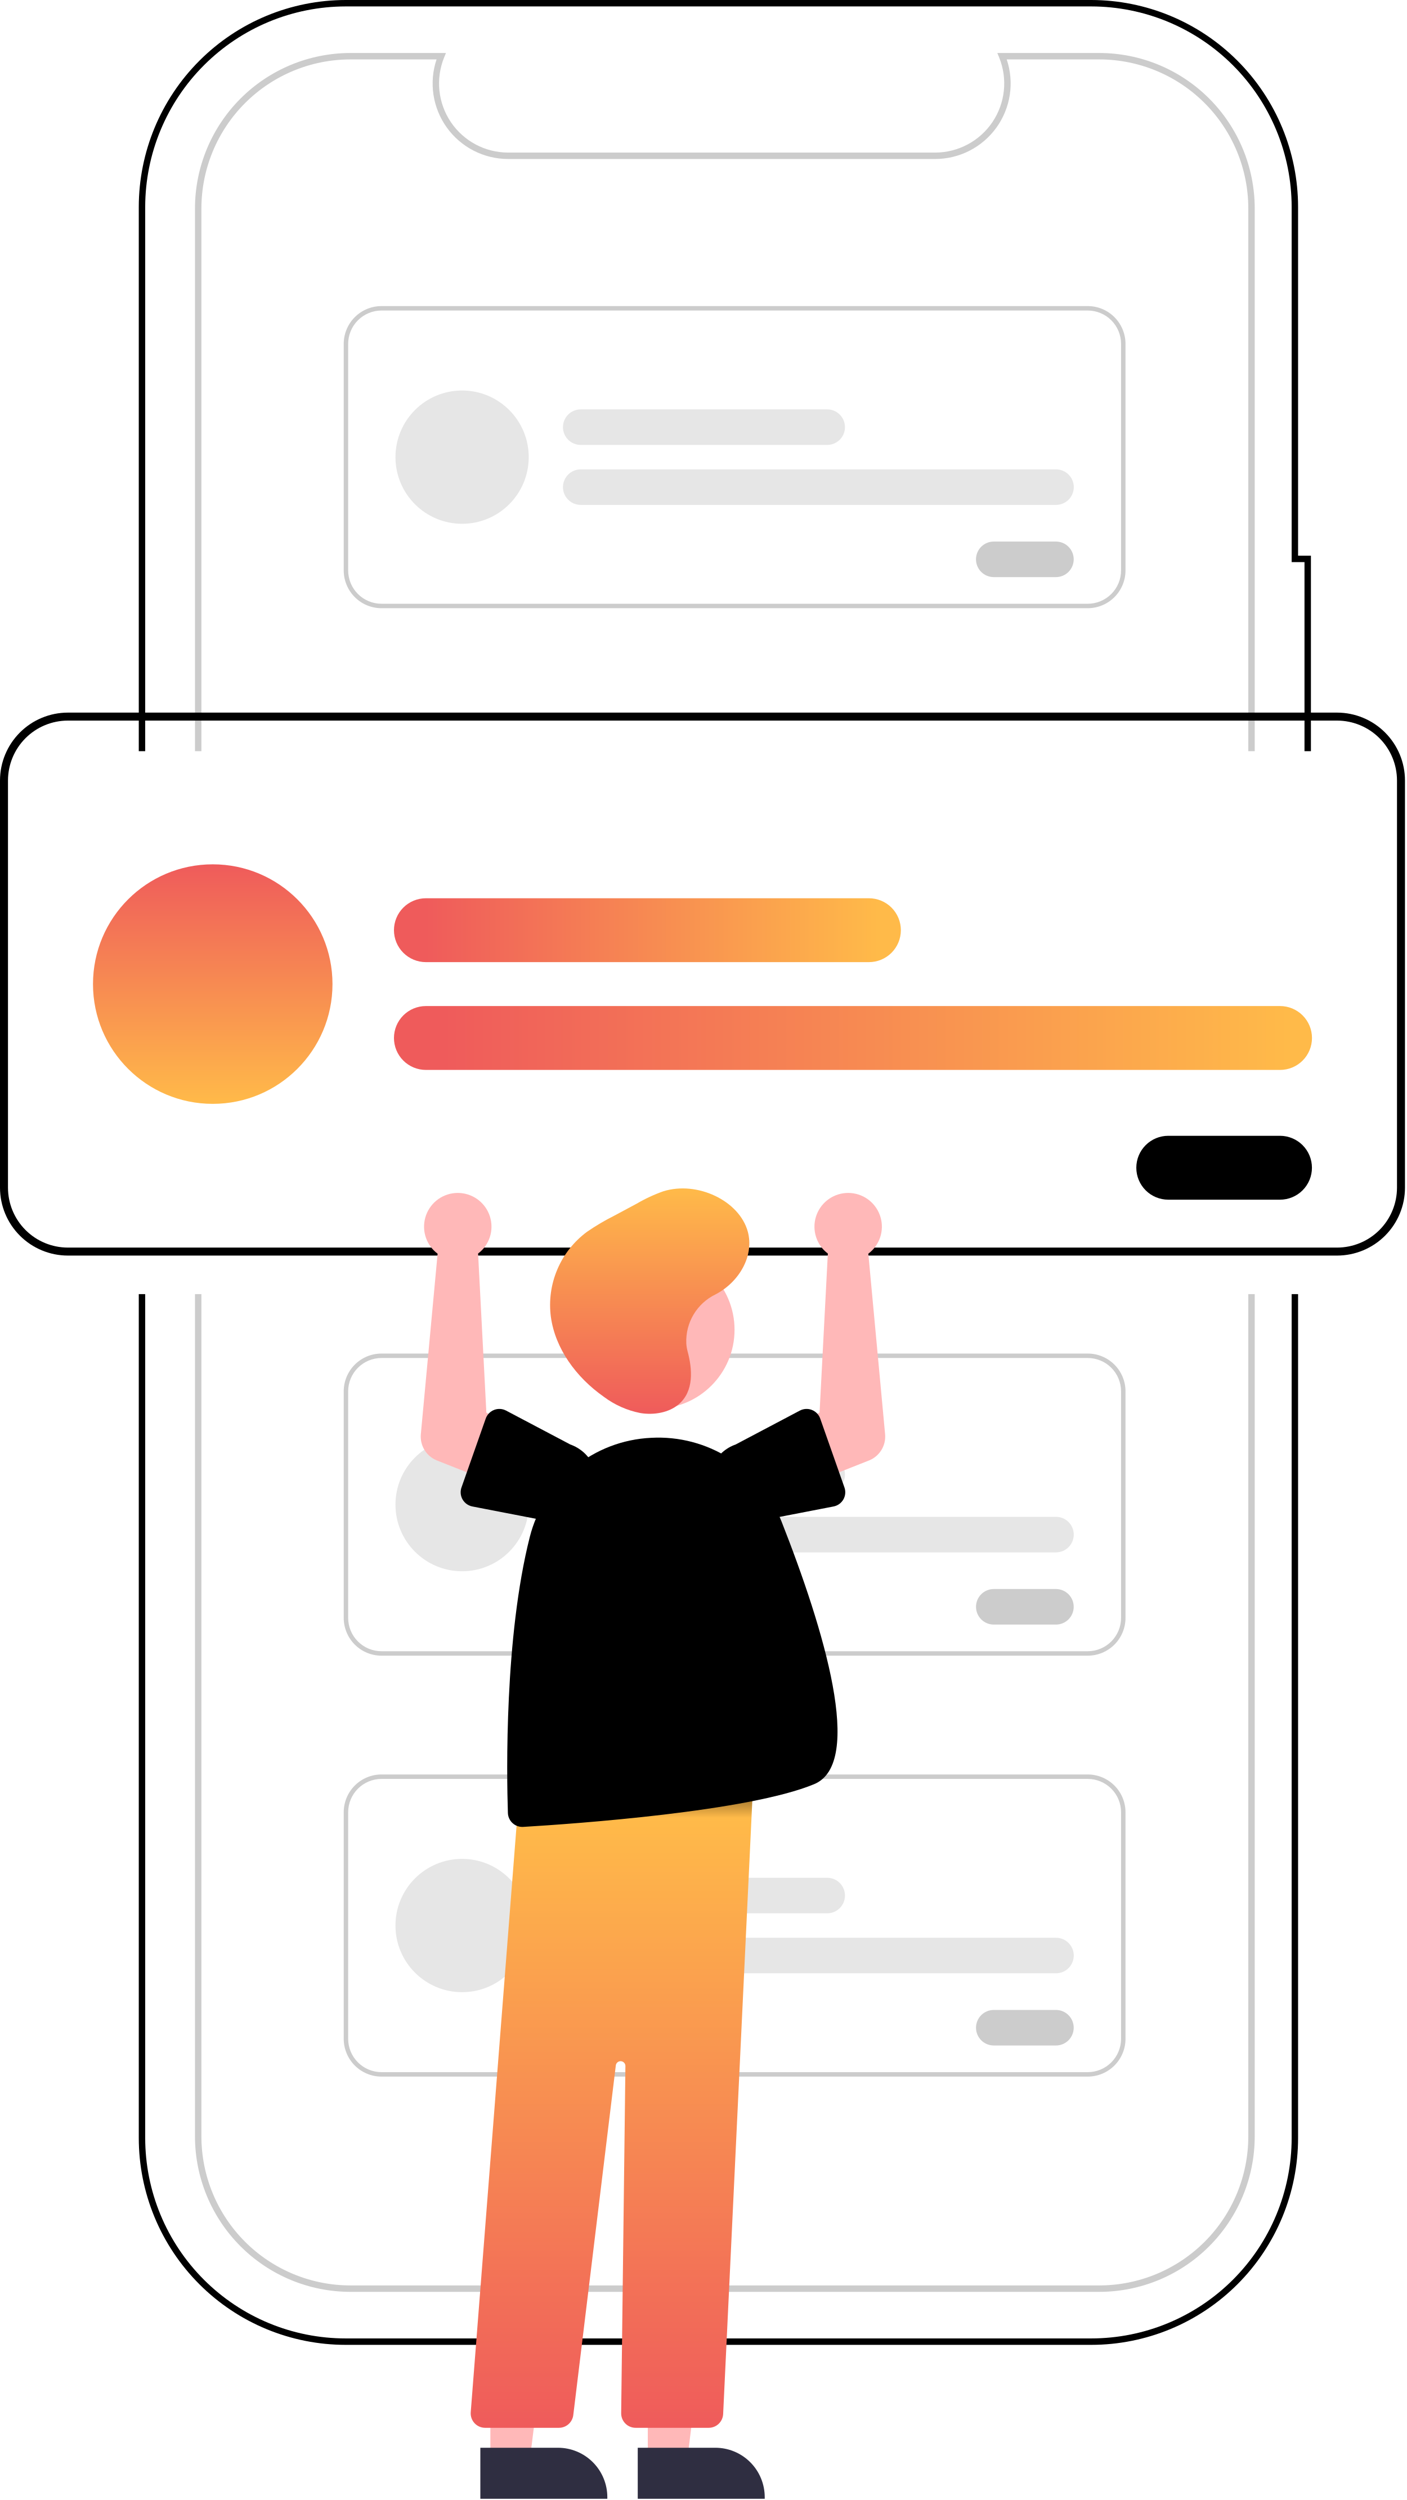 <svg width="438" height="778" viewBox="0 0 438 778" fill="none" xmlns="http://www.w3.org/2000/svg">
<g clip-path="url(#clip0_14_3)">
<path d="M339.691 729.778H107.603C99.146 729.778 90.771 728.112 82.958 724.876C75.144 721.639 68.044 716.895 62.064 710.915C56.084 704.935 51.34 697.835 48.104 690.022C44.867 682.208 43.201 673.833 43.201 665.376V64.402C43.221 47.327 50.012 30.958 62.086 18.884C74.159 6.811 90.529 0.019 107.603 0H339.69C356.764 0.019 373.134 6.811 385.207 18.884C397.281 30.958 404.072 47.327 404.092 64.402V172.947H408.091V252.923H404.092V665.376C404.092 682.456 397.307 698.837 385.229 710.915C373.152 722.992 356.771 729.778 339.691 729.778V729.778ZM107.603 2C91.059 2.019 75.198 8.599 63.499 20.298C51.8 31.996 45.22 47.858 45.201 64.402V665.376C45.201 673.571 46.815 681.685 49.951 689.256C53.087 696.827 57.684 703.706 63.478 709.501C69.273 715.295 76.152 719.892 83.723 723.028C91.294 726.164 99.408 727.778 107.603 727.778H339.69C356.24 727.778 372.112 721.203 383.814 709.501C395.517 697.798 402.092 681.926 402.092 665.376V250.923H406.091V174.947H402.092V64.402C402.073 47.858 395.493 31.996 383.794 20.298C372.095 8.599 356.234 2.019 339.69 2H107.603Z" fill="black"/>
<path d="M342.247 713.284H109.047C96.228 713.269 83.939 708.171 74.875 699.107C65.811 690.043 60.712 677.753 60.697 664.935V64.844C60.712 52.026 65.811 39.736 74.875 30.672C83.939 21.608 96.228 16.509 109.047 16.494H138.824L138.263 17.871C136.935 21.135 136.429 24.676 136.79 28.181C137.152 31.687 138.369 35.05 140.335 37.975C142.3 40.9 144.955 43.297 148.065 44.955C151.174 46.613 154.644 47.482 158.168 47.484H291.127C294.651 47.482 298.12 46.613 301.23 44.955C304.34 43.296 306.994 40.9 308.96 37.975C310.926 35.05 312.143 31.687 312.504 28.181C312.865 24.676 312.359 21.135 311.031 17.871L310.47 16.494H342.247C355.066 16.509 367.355 21.608 376.419 30.672C385.483 39.736 390.582 52.026 390.597 64.844V664.935C390.582 677.753 385.483 690.043 376.419 699.107C367.355 708.171 355.066 713.269 342.247 713.284V713.284ZM109.047 18.494C96.759 18.508 84.978 23.396 76.288 32.085C67.599 40.775 62.711 52.556 62.697 64.844V664.935C62.711 677.223 67.599 689.004 76.288 697.693C84.978 706.382 96.759 711.27 109.047 711.284H342.247C354.535 711.27 366.316 706.382 375.006 697.693C383.695 689.004 388.583 677.223 388.597 664.935V64.844C388.583 52.556 383.695 40.775 375.006 32.086C366.317 23.396 354.536 18.508 342.247 18.494H313.395C314.581 22.028 314.91 25.793 314.355 29.479C313.8 33.165 312.376 36.666 310.2 39.694C308.025 42.721 305.161 45.188 301.845 46.89C298.529 48.592 294.855 49.481 291.128 49.484H158.167C154.439 49.482 150.766 48.592 147.449 46.89C144.133 45.188 141.269 42.721 139.094 39.694C136.919 36.667 135.494 33.166 134.939 29.48C134.383 25.793 134.713 22.028 135.899 18.494H109.047Z" fill="#CCCCCC"/>
<g filter="url(#filter0_d_14_3)">
<path d="M416.247 390.766H21.123C15.523 390.76 10.154 388.532 6.194 384.573C2.234 380.613 0.006 375.243 0 369.643V242.905C0.006 237.305 2.234 231.936 6.194 227.976C10.154 224.016 15.523 221.789 21.123 221.782H416.247C421.847 221.789 427.216 224.016 431.176 227.976C435.136 231.936 437.364 237.305 437.37 242.905V369.643C437.364 375.243 435.136 380.613 431.176 384.573C427.216 388.532 421.847 390.76 416.247 390.766V390.766Z" fill="white"/>
</g>
<path d="M416.247 390.766H21.123C15.523 390.76 10.154 388.532 6.194 384.573C2.234 380.613 0.006 375.243 0 369.643V242.905C0.006 237.305 2.234 231.936 6.194 227.976C10.154 224.016 15.523 221.789 21.123 221.782H416.247C421.847 221.789 427.216 224.016 431.176 227.976C435.136 231.936 437.364 237.305 437.37 242.905V369.643C437.364 375.243 435.136 380.613 431.176 384.573C427.216 388.532 421.847 390.76 416.247 390.766V390.766ZM21.123 224.267C16.182 224.273 11.444 226.238 7.95 229.733C4.456 233.227 2.491 237.964 2.485 242.905V369.643C2.491 374.585 4.456 379.322 7.95 382.816C11.444 386.31 16.182 388.276 21.123 388.281H416.247C421.188 388.276 425.926 386.31 429.42 382.816C432.914 379.322 434.879 374.585 434.885 369.643V242.905C434.879 237.964 432.914 233.227 429.42 229.733C425.926 226.238 421.188 224.273 416.247 224.267H21.123Z" fill="black"/>
<path d="M270.5 299.44H132.579C129.943 299.44 127.414 298.393 125.55 296.529C123.686 294.665 122.639 292.136 122.639 289.5C122.639 286.864 123.686 284.336 125.55 282.471C127.414 280.607 129.943 279.56 132.579 279.56H270.5C273.136 279.56 275.664 280.607 277.528 282.471C279.393 284.336 280.44 286.864 280.44 289.5C280.44 292.136 279.393 294.665 277.528 296.529C275.664 298.393 273.136 299.44 270.5 299.44V299.44Z" fill="url(#paint0_linear_14_3)"/>
<path d="M398.48 332.989H132.579C129.943 332.989 127.414 331.941 125.55 330.077C123.686 328.213 122.639 325.685 122.639 323.048C122.639 320.412 123.686 317.884 125.55 316.02C127.414 314.156 129.943 313.108 132.579 313.108H398.48C401.116 313.108 403.645 314.156 405.509 316.02C407.373 317.884 408.42 320.412 408.42 323.048C408.42 325.685 407.373 328.213 405.509 330.077C403.645 331.941 401.116 332.989 398.48 332.989Z" fill="url(#paint1_linear_14_3)"/>
<path d="M66.226 343.55C86.813 343.55 103.502 326.861 103.502 306.274C103.502 285.687 86.813 268.999 66.226 268.999C45.639 268.999 28.95 285.687 28.95 306.274C28.95 326.861 45.639 343.55 66.226 343.55Z" fill="url(#paint2_linear_14_3)"/>
<path d="M398.465 373.371H363.675C361.038 373.371 358.51 372.324 356.646 370.46C354.782 368.595 353.734 366.067 353.734 363.431C353.734 360.794 354.782 358.266 356.646 356.402C358.51 354.538 361.038 353.49 363.675 353.49H398.465C399.771 353.49 401.063 353.748 402.269 354.247C403.475 354.747 404.571 355.479 405.494 356.402C406.417 357.325 407.149 358.421 407.649 359.627C408.149 360.833 408.406 362.125 408.406 363.431C408.406 364.736 408.149 366.029 407.649 367.235C407.149 368.441 406.417 369.536 405.494 370.46C404.571 371.383 403.475 372.115 402.269 372.614C401.063 373.114 399.771 373.371 398.465 373.371V373.371Z" fill="white"/>
<path d="M398.465 373.371H363.675C361.038 373.371 358.51 372.324 356.646 370.46C354.782 368.595 353.734 366.067 353.734 363.431C353.734 360.794 354.782 358.266 356.646 356.402C358.51 354.538 361.038 353.49 363.675 353.49H398.465C399.771 353.49 401.063 353.748 402.269 354.247C403.475 354.747 404.571 355.479 405.494 356.402C406.417 357.325 407.149 358.421 407.649 359.627C408.149 360.833 408.406 362.125 408.406 363.431C408.406 364.736 408.149 366.029 407.649 367.235C407.149 368.441 406.417 369.536 405.494 370.46C404.571 371.383 403.475 372.115 402.269 372.614C401.063 373.114 399.771 373.371 398.465 373.371V373.371Z" fill="black"/>
<path d="M338.616 189.289H118.754C115.637 189.285 112.65 188.046 110.446 185.843C108.243 183.639 107.004 180.652 107 177.535V107.013C107.004 103.897 108.243 100.91 110.446 98.706C112.65 96.503 115.637 95.263 118.754 95.26H338.616C341.733 95.263 344.72 96.503 346.924 98.706C349.127 100.91 350.367 103.897 350.37 107.013V177.535C350.367 180.651 349.127 183.639 346.924 185.843C344.72 188.046 341.733 189.285 338.616 189.289V189.289ZM118.754 96.642C116.004 96.645 113.368 97.739 111.424 99.683C109.48 101.628 108.386 104.264 108.383 107.013V177.535C108.386 180.285 109.48 182.921 111.424 184.865C113.368 186.809 116.004 187.903 118.754 187.906H338.616C341.366 187.903 344.002 186.809 345.946 184.865C347.891 182.921 348.984 180.285 348.987 177.535V107.013C348.984 104.264 347.891 101.628 345.946 99.683C344.002 97.739 341.366 96.645 338.616 96.642H118.754Z" fill="#CCCCCC"/>
<path d="M257.517 138.472H180.772C179.307 138.47 177.902 137.886 176.866 136.849C175.83 135.812 175.249 134.406 175.249 132.941C175.249 131.475 175.83 130.069 176.866 129.032C177.902 127.995 179.307 127.411 180.772 127.409H257.517C258.982 127.411 260.387 127.995 261.423 129.032C262.459 130.069 263.041 131.475 263.041 132.941C263.041 134.406 262.459 135.812 261.423 136.849C260.387 137.886 258.982 138.47 257.517 138.472V138.472Z" fill="#E6E6E6"/>
<path d="M328.73 157.139H180.772C179.307 157.137 177.902 156.554 176.866 155.517C175.83 154.48 175.249 153.074 175.249 151.608C175.249 150.142 175.83 148.737 176.866 147.7C177.902 146.663 179.307 146.079 180.772 146.077H328.73C329.457 146.076 330.177 146.218 330.849 146.496C331.521 146.773 332.132 147.181 332.646 147.694C333.161 148.208 333.569 148.818 333.847 149.49C334.126 150.161 334.269 150.881 334.269 151.608C334.269 152.335 334.126 153.055 333.847 153.727C333.569 154.398 333.161 155.008 332.646 155.522C332.132 156.036 331.521 156.443 330.849 156.72C330.177 156.998 329.457 157.14 328.73 157.139V157.139Z" fill="#E6E6E6"/>
<path d="M143.851 163.016C155.306 163.016 164.592 153.73 164.592 142.274C164.592 130.819 155.306 121.533 143.851 121.533C132.395 121.533 123.109 130.819 123.109 142.274C123.109 153.73 132.395 163.016 143.851 163.016Z" fill="#E6E6E6"/>
<path d="M328.722 179.61H309.363C308.636 179.61 307.916 179.468 307.244 179.191C306.572 178.913 305.962 178.506 305.447 177.992C304.933 177.478 304.525 176.868 304.246 176.197C303.968 175.525 303.824 174.805 303.824 174.078C303.824 173.351 303.968 172.632 304.246 171.96C304.525 171.288 304.933 170.678 305.447 170.165C305.962 169.651 306.572 169.244 307.244 168.966C307.916 168.689 308.636 168.546 309.363 168.547H328.722C330.188 168.549 331.593 169.133 332.628 170.17C333.664 171.207 334.246 172.613 334.246 174.078C334.246 175.544 333.664 176.95 332.628 177.987C331.593 179.024 330.188 179.608 328.722 179.61V179.61Z" fill="white"/>
<path d="M328.722 179.61H309.363C308.636 179.61 307.916 179.468 307.244 179.191C306.572 178.913 305.962 178.506 305.447 177.992C304.933 177.478 304.525 176.868 304.246 176.197C303.968 175.525 303.824 174.805 303.824 174.078C303.824 173.351 303.968 172.632 304.246 171.96C304.525 171.288 304.933 170.678 305.447 170.165C305.962 169.651 306.572 169.244 307.244 168.966C307.916 168.689 308.636 168.546 309.363 168.547H328.722C330.188 168.549 331.593 169.133 332.628 170.17C333.664 171.207 334.246 172.613 334.246 174.078C334.246 175.544 333.664 176.95 332.628 177.987C331.593 179.024 330.188 179.608 328.722 179.61V179.61Z" fill="#CCCCCC"/>
<path d="M338.616 515.289H118.754C115.637 515.285 112.65 514.046 110.446 511.843C108.243 509.639 107.004 506.652 107 503.535V433.013C107.004 429.897 108.243 426.91 110.446 424.706C112.65 422.503 115.637 421.263 118.754 421.26H338.616C341.733 421.263 344.72 422.503 346.924 424.706C349.127 426.91 350.367 429.897 350.37 433.013V503.535C350.367 506.651 349.127 509.639 346.924 511.843C344.72 514.046 341.733 515.285 338.616 515.289V515.289ZM118.754 422.642C116.004 422.646 113.368 423.739 111.424 425.683C109.48 427.628 108.386 430.264 108.383 433.013V503.535C108.386 506.285 109.48 508.921 111.424 510.865C113.368 512.809 116.004 513.903 118.754 513.906H338.616C341.366 513.903 344.002 512.809 345.946 510.865C347.891 508.921 348.984 506.285 348.987 503.535V433.013C348.984 430.264 347.891 427.628 345.946 425.683C344.002 423.739 341.366 422.646 338.616 422.642H118.754Z" fill="#CCCCCC"/>
<path d="M257.517 464.472H180.772C179.305 464.472 177.898 463.889 176.861 462.852C175.824 461.814 175.241 460.407 175.241 458.941C175.241 457.474 175.824 456.067 176.861 455.029C177.898 453.992 179.305 453.409 180.772 453.409H257.517C258.982 453.411 260.387 453.995 261.423 455.032C262.459 456.069 263.04 457.475 263.04 458.941C263.04 460.406 262.459 461.812 261.423 462.849C260.387 463.886 258.982 464.47 257.517 464.472V464.472Z" fill="#E6E6E6"/>
<path d="M328.73 483.139H180.772C179.307 483.137 177.902 482.554 176.866 481.517C175.83 480.479 175.249 479.074 175.249 477.608C175.249 476.142 175.83 474.737 176.866 473.7C177.902 472.663 179.307 472.079 180.772 472.077H328.73C330.197 472.077 331.604 472.66 332.641 473.697C333.679 474.734 334.261 476.141 334.261 477.608C334.261 479.075 333.679 480.482 332.641 481.519C331.604 482.556 330.197 483.139 328.73 483.139Z" fill="#E6E6E6"/>
<path d="M143.851 489.016C155.306 489.016 164.592 479.73 164.592 468.274C164.592 456.819 155.306 447.533 143.851 447.533C132.395 447.533 123.109 456.819 123.109 468.274C123.109 479.73 132.395 489.016 143.851 489.016Z" fill="#E6E6E6"/>
<path d="M328.722 505.609H309.363C307.896 505.609 306.489 505.027 305.452 503.99C304.415 502.952 303.832 501.545 303.832 500.078C303.832 498.611 304.415 497.205 305.452 496.167C306.489 495.13 307.896 494.547 309.363 494.547H328.722C330.188 494.549 331.593 495.133 332.628 496.17C333.664 497.207 334.246 498.613 334.246 500.078C334.246 501.544 333.664 502.95 332.628 503.987C331.593 505.024 330.188 505.608 328.722 505.609V505.609Z" fill="white"/>
<path d="M328.722 505.609H309.363C307.896 505.609 306.489 505.027 305.452 503.99C304.415 502.952 303.832 501.545 303.832 500.078C303.832 498.611 304.415 497.205 305.452 496.167C306.489 495.13 307.896 494.547 309.363 494.547H328.722C330.188 494.549 331.593 495.133 332.628 496.17C333.664 497.207 334.246 498.613 334.246 500.078C334.246 501.544 333.664 502.95 332.628 503.987C331.593 505.024 330.188 505.608 328.722 505.609V505.609Z" fill="#CCCCCC"/>
<path d="M338.616 646.289H118.754C115.637 646.286 112.65 645.046 110.446 642.843C108.243 640.639 107.004 637.652 107 634.535V564.013C107.004 560.897 108.243 557.91 110.446 555.706C112.65 553.503 115.637 552.263 118.754 552.26H338.616C341.733 552.263 344.72 553.503 346.924 555.706C349.127 557.91 350.367 560.897 350.37 564.013V634.535C350.367 637.652 349.127 640.639 346.924 642.843C344.72 645.046 341.733 646.286 338.616 646.289V646.289ZM118.754 553.643C116.004 553.646 113.368 554.739 111.424 556.684C109.48 558.628 108.386 561.264 108.383 564.013V634.535C108.386 637.285 109.48 639.921 111.424 641.865C113.368 643.809 116.004 644.903 118.754 644.906H338.616C341.366 644.903 344.002 643.809 345.946 641.865C347.891 639.921 348.984 637.285 348.987 634.535V564.013C348.984 561.264 347.891 558.628 345.946 556.683C344.002 554.739 341.366 553.646 338.616 553.643H118.754Z" fill="#CCCCCC"/>
<path d="M257.517 595.472H180.772C179.305 595.472 177.898 594.889 176.861 593.852C175.824 592.814 175.241 591.407 175.241 589.941C175.241 588.474 175.824 587.067 176.861 586.029C177.898 584.992 179.305 584.409 180.772 584.409H257.517C258.982 584.411 260.387 584.995 261.423 586.032C262.459 587.069 263.04 588.475 263.04 589.941C263.04 591.406 262.459 592.812 261.423 593.849C260.387 594.886 258.982 595.47 257.517 595.472V595.472Z" fill="#E6E6E6"/>
<path d="M328.73 614.139H180.772C179.307 614.137 177.902 613.554 176.866 612.517C175.83 611.479 175.249 610.074 175.249 608.608C175.249 607.142 175.83 605.737 176.866 604.7C177.902 603.663 179.307 603.079 180.772 603.077H328.73C330.197 603.077 331.604 603.66 332.641 604.697C333.679 605.734 334.261 607.141 334.261 608.608C334.261 610.075 333.679 611.482 332.641 612.519C331.604 613.556 330.197 614.139 328.73 614.139Z" fill="#E6E6E6"/>
<path d="M143.851 620.016C155.306 620.016 164.592 610.73 164.592 599.274C164.592 587.819 155.306 578.532 143.851 578.532C132.395 578.532 123.109 587.819 123.109 599.274C123.109 610.73 132.395 620.016 143.851 620.016Z" fill="#E6E6E6"/>
<path d="M328.722 636.609H309.363C307.896 636.609 306.489 636.027 305.452 634.99C304.415 633.952 303.832 632.545 303.832 631.078C303.832 629.611 304.415 628.205 305.452 627.167C306.489 626.13 307.896 625.547 309.363 625.547H328.722C330.188 625.549 331.593 626.133 332.628 627.17C333.664 628.207 334.246 629.613 334.246 631.078C334.246 632.544 333.664 633.95 332.628 634.987C331.593 636.024 330.188 636.608 328.722 636.609V636.609Z" fill="white"/>
<path d="M328.722 636.609H309.363C307.896 636.609 306.489 636.027 305.452 634.99C304.415 633.952 303.832 632.545 303.832 631.078C303.832 629.611 304.415 628.205 305.452 627.167C306.489 626.13 307.896 625.547 309.363 625.547H328.722C330.188 625.549 331.593 626.133 332.628 627.17C333.664 628.207 334.246 629.613 334.246 631.078C334.246 632.544 333.664 633.95 332.628 634.987C331.593 636.024 330.188 636.608 328.722 636.609V636.609Z" fill="#CCCCCC"/>
<path d="M201.657 765.803H213.917L219.749 718.515L201.655 718.516L201.657 765.803Z" fill="#FFB8B8"/>
<path d="M198.53 761.801L222.673 761.8H222.674C224.695 761.8 226.696 762.198 228.562 762.971C230.429 763.744 232.125 764.877 233.554 766.306C234.983 767.735 236.116 769.431 236.89 771.298C237.663 773.165 238.061 775.165 238.061 777.186V777.686L198.53 777.687L198.53 761.801Z" fill="#2F2E41"/>
<path d="M152.657 765.803H164.917L170.749 718.515L152.655 718.516L152.657 765.803Z" fill="#FFB8B8"/>
<path d="M149.53 761.801L173.673 761.8H173.674C175.695 761.8 177.696 762.198 179.562 762.971C181.429 763.744 183.125 764.877 184.554 766.306C185.983 767.735 187.116 769.431 187.89 771.298C188.663 773.165 189.061 775.165 189.061 777.186V777.686L149.53 777.687L149.53 761.801Z" fill="#2F2E41"/>
<path d="M204.104 438.422C217.669 438.422 228.665 427.426 228.665 413.861C228.665 400.297 217.669 389.3 204.104 389.3C190.539 389.3 179.543 400.297 179.543 413.861C179.543 427.426 190.539 438.422 204.104 438.422Z" fill="#FFB8B8"/>
<path d="M220.62 755.597H197.87C197.274 755.597 196.685 755.479 196.135 755.249C195.586 755.02 195.087 754.683 194.669 754.26C194.25 753.836 193.92 753.333 193.697 752.781C193.474 752.229 193.363 751.638 193.37 751.042L194.692 643.011C194.697 642.628 194.555 642.257 194.294 641.975C194.034 641.693 193.675 641.521 193.292 641.496C192.91 641.47 192.531 641.592 192.236 641.837C191.94 642.081 191.75 642.43 191.703 642.811L178.462 751.641C178.329 752.732 177.801 753.736 176.978 754.465C176.155 755.194 175.094 755.596 173.995 755.597H151.026C150.406 755.597 149.792 755.469 149.223 755.22C148.655 754.972 148.144 754.608 147.722 754.153C147.301 753.697 146.979 753.159 146.775 752.573C146.571 751.987 146.491 751.365 146.54 750.747L161.707 556.671L162.12 556.626L234.749 548.783L225.116 751.311C225.062 752.467 224.565 753.557 223.727 754.355C222.89 755.154 221.777 755.598 220.62 755.597V755.597Z" fill="url(#paint3_linear_14_3)"/>
<path d="M256.462 389.037C256.848 389.434 257.265 389.799 257.708 390.13L255.13 439.657L244.406 445.147L250.577 462.415L270.506 454.54C272.117 453.904 273.477 452.762 274.383 451.287C275.289 449.812 275.692 448.083 275.532 446.359L270.311 390.18C272.02 388.905 273.3 387.141 273.981 385.121C274.662 383.101 274.712 380.921 274.124 378.872C273.536 376.823 272.339 375.002 270.69 373.65C269.042 372.298 267.022 371.48 264.897 371.305C262.773 371.13 260.645 371.605 258.798 372.669C256.95 373.732 255.47 375.333 254.555 377.258C253.639 379.183 253.331 381.341 253.672 383.445C254.013 385.549 254.986 387.5 256.463 389.037H256.462Z" fill="#FFB8B8"/>
<path d="M255.334 441.5L262.878 462.939C263.093 463.549 263.173 464.198 263.114 464.842C263.056 465.486 262.859 466.11 262.537 466.671C262.215 467.232 261.777 467.717 261.251 468.093C260.725 468.469 260.124 468.728 259.489 468.851L237.244 473.158C234.116 474.239 230.688 474.036 227.71 472.593C224.733 471.15 222.449 468.585 221.36 465.46C220.271 462.336 220.465 458.907 221.9 455.926C223.336 452.945 225.894 450.654 229.016 449.557L248.99 439.014C249.562 438.712 250.192 438.537 250.837 438.501C251.483 438.465 252.129 438.568 252.731 438.804C253.333 439.04 253.877 439.403 254.326 439.868C254.776 440.334 255.119 440.89 255.334 441.5V441.5Z" fill="black"/>
<path d="M150.076 389.037C149.69 389.434 149.273 389.799 148.83 390.13L151.408 439.657L162.133 445.147L155.962 462.415L136.032 454.54C134.422 453.904 133.062 452.762 132.156 451.287C131.249 449.812 130.846 448.083 131.006 446.359L136.227 390.18C134.519 388.905 133.239 387.141 132.558 385.121C131.877 383.101 131.827 380.921 132.414 378.872C133.002 376.823 134.2 375.002 135.848 373.65C137.496 372.298 139.517 371.48 141.641 371.305C143.766 371.13 145.893 371.605 147.741 372.669C149.588 373.732 151.068 375.333 151.984 377.258C152.9 379.182 153.208 381.341 152.867 383.445C152.526 385.549 151.553 387.5 150.076 389.037V389.037Z" fill="#FFB8B8"/>
<path d="M153.808 438.804C154.41 438.568 155.056 438.464 155.701 438.5C156.347 438.537 156.977 438.712 157.549 439.014L177.523 449.557C180.644 450.654 183.203 452.945 184.638 455.926C186.073 458.907 186.268 462.336 185.179 465.46C184.089 468.585 181.806 471.15 178.828 472.593C175.851 474.036 172.422 474.239 169.295 473.158L147.05 468.851C146.415 468.728 145.814 468.469 145.288 468.093C144.762 467.717 144.323 467.232 144.002 466.671C143.68 466.11 143.483 465.486 143.424 464.842C143.365 464.198 143.446 463.549 143.661 462.939L151.205 441.5C151.419 440.89 151.763 440.333 152.212 439.868C152.661 439.403 153.206 439.04 153.808 438.804Z" fill="black"/>
<path d="M162.591 568.585C161.424 568.583 160.304 568.127 159.468 567.313C158.631 566.5 158.143 565.393 158.107 564.227C157.711 551.956 157.031 509.495 164.929 478.322C167.085 469.806 171.923 462.21 178.729 456.656C185.535 451.103 193.947 447.886 202.722 447.483V447.483C211.359 447.011 219.925 449.271 227.205 453.942C234.486 458.614 240.11 465.459 243.281 473.506C256.556 507.209 269.098 548.752 253.462 555.268C232.967 563.807 178.938 567.614 162.867 568.577C162.775 568.583 162.683 568.585 162.591 568.585Z" fill="black"/>
<path d="M213.643 418.048C213.514 414.915 214.3 411.812 215.906 409.118C217.511 406.425 219.866 404.257 222.684 402.88C230.15 399.026 234.84 390.805 232.784 383.298C230.154 373.689 217.076 367.457 206.479 370.763C203.612 371.781 200.846 373.067 198.218 374.603L191.295 378.314C188.338 379.794 185.486 381.477 182.761 383.351C178.68 386.359 175.48 390.408 173.498 395.075C171.515 399.742 170.822 404.855 171.491 409.881C172.854 419.65 179.252 428.609 188.009 434.742C191.358 437.245 195.226 438.965 199.328 439.774C203.525 440.466 208.198 439.679 211.267 437.069C216.063 432.989 215.568 426.158 214.016 420.452C213.811 419.665 213.686 418.86 213.643 418.048V418.048Z" fill="url(#paint4_linear_14_3)"/>
</g>
<defs>
<filter id="filter0_d_14_3" x="-8" y="221.782" width="453.37" height="188.984" filterUnits="userSpaceOnUse" color-interpolation-filters="sRGB">
<feFlood flood-opacity="0" result="BackgroundImageFix"/>
<feColorMatrix in="SourceAlpha" type="matrix" values="0 0 0 0 0 0 0 0 0 0 0 0 0 0 0 0 0 0 127 0" result="hardAlpha"/>
<feOffset dy="12"/>
<feGaussianBlur stdDeviation="4"/>
<feComposite in2="hardAlpha" operator="out"/>
<feColorMatrix type="matrix" values="0 0 0 0 0 0 0 0 0 0 0 0 0 0 0 0 0 0 0.16 0"/>
<feBlend mode="normal" in2="BackgroundImageFix" result="effect1_dropShadow_14_3"/>
<feBlend mode="normal" in="SourceGraphic" in2="effect1_dropShadow_14_3" result="shape"/>
</filter>
<linearGradient id="paint0_linear_14_3" x1="132.5" y1="290" x2="273.5" y2="290" gradientUnits="userSpaceOnUse">
<stop stop-color="#EF5B5B"/>
<stop offset="1" stop-color="#FFBA49"/>
</linearGradient>
<linearGradient id="paint1_linear_14_3" x1="138" y1="323" x2="401" y2="323" gradientUnits="userSpaceOnUse">
<stop stop-color="#EF5B5B"/>
<stop offset="1" stop-color="#FFBA49"/>
</linearGradient>
<linearGradient id="paint2_linear_14_3" x1="66.226" y1="268.999" x2="66.226" y2="343.55" gradientUnits="userSpaceOnUse">
<stop stop-color="#EF5B5B"/>
<stop offset="1" stop-color="#FFBA49"/>
</linearGradient>
<linearGradient id="paint3_linear_14_3" x1="190.637" y1="548.783" x2="190.637" y2="755.597" gradientUnits="userSpaceOnUse">
<stop/>
<stop offset="0.082" stop-color="#FFBA49"/>
<stop offset="1" stop-color="#EF5B5B"/>
<stop offset="1" stop-color="#FFBA49" stop-opacity="0.01"/>
</linearGradient>
<linearGradient id="paint4_linear_14_3" x1="202.256" y1="369.869" x2="202.256" y2="440.012" gradientUnits="userSpaceOnUse">
<stop stop-color="#FFBA49"/>
<stop offset="1" stop-color="#EF5B5B"/>
</linearGradient>
<clipPath id="clip0_14_3">
<rect width="437.37" height="777.687" fill="white"/>
</clipPath>
</defs>
</svg>
